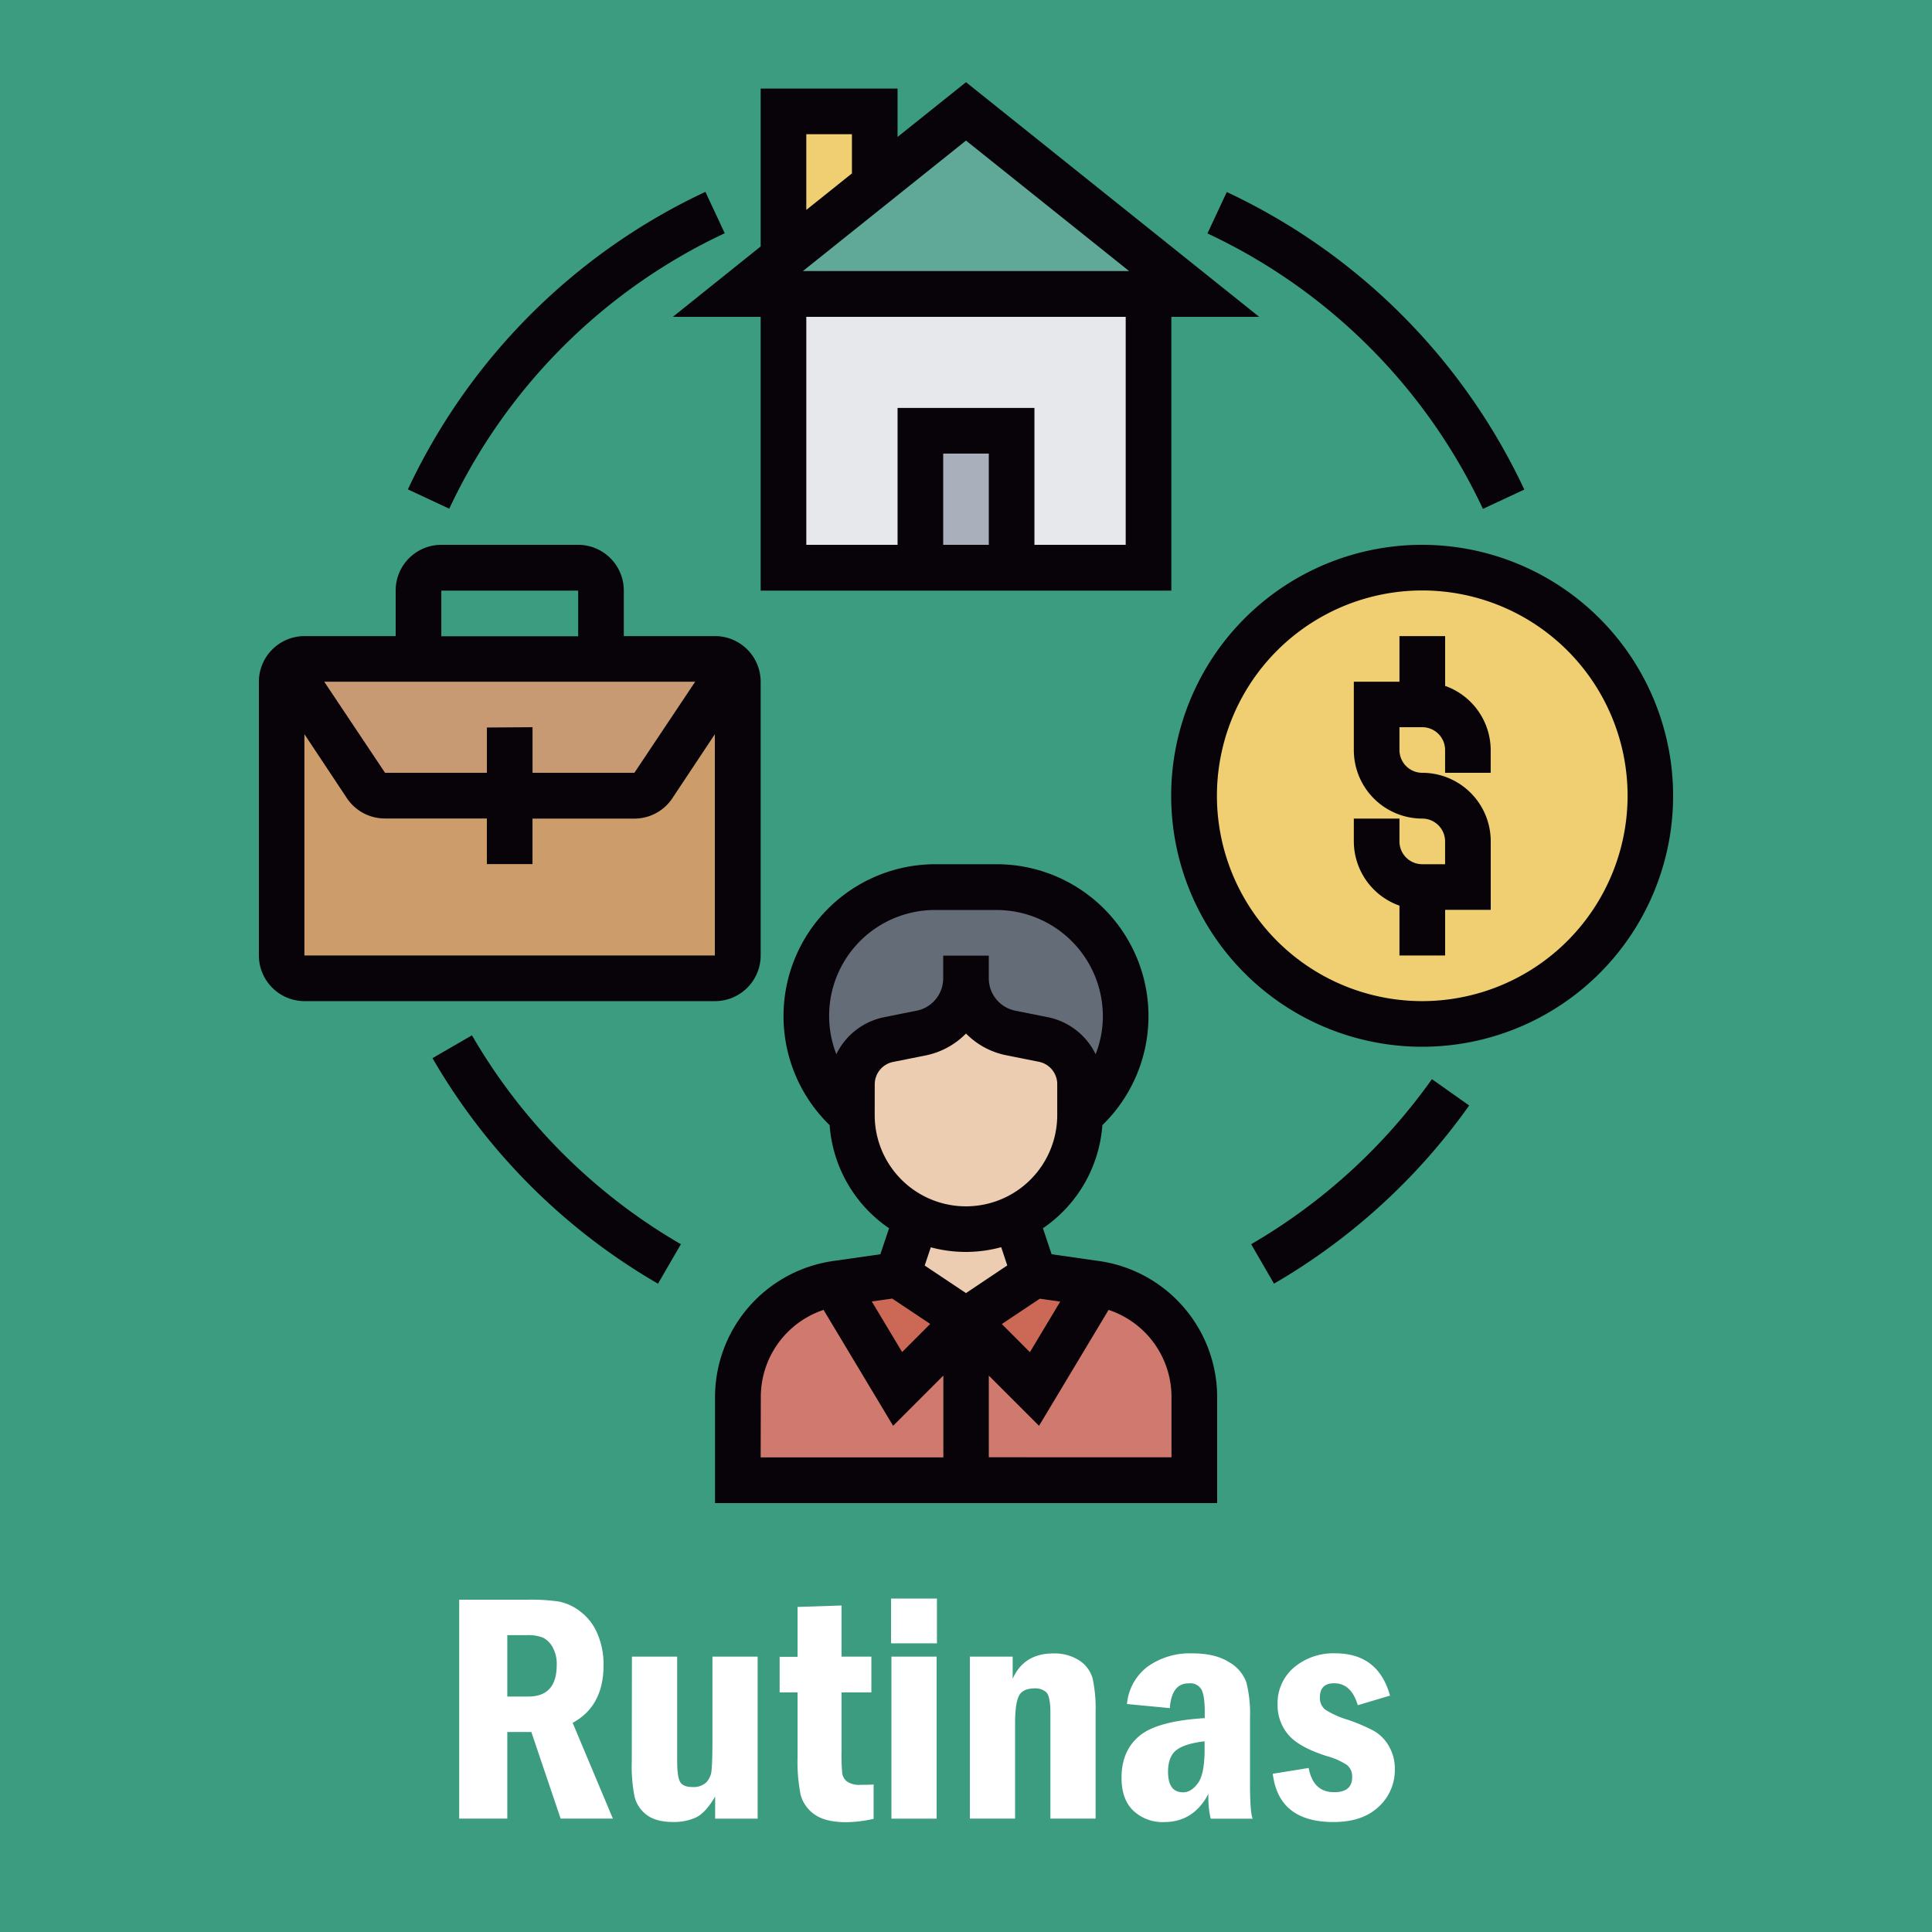 <svg id="Layer_1" data-name="Layer 1" xmlns="http://www.w3.org/2000/svg" viewBox="0 0 500 500"><defs><style>.cls-1{fill:#3b9c80;}.cls-2{fill:#fff;}.cls-3{fill:#d0796f;}.cls-4{fill:#cc6856;}.cls-5{fill:#646c77;}.cls-6{fill:#eccdb2;}.cls-7{fill:#cc9c6b;}.cls-8{fill:#c89a74;}.cls-9{fill:#e6e8ec;}.cls-10{fill:#efcf72;}.cls-11{fill:#60a999;}.cls-12{fill:#a9b0bb;}.cls-13{fill:#070308;}</style></defs><title>rutinas</title><rect class="cls-1" width="500" height="500"/><path class="cls-2" d="M118.84,414h17.81a50,50,0,0,1,7.95.47,13.21,13.21,0,0,1,5.58,2.58,13.93,13.93,0,0,1,4.42,5.72,20.14,20.14,0,0,1,1.6,8.16q0,10.62-8,14.94l10.41,24.78H145.09l-7.58-22.41h-6.22v22.41H118.84Zm12.45,9.17v15.89h5.48q7.3,0,7.31-8.17a8.91,8.91,0,0,0-1.08-4.63,5.86,5.86,0,0,0-2.51-2.45,10.72,10.72,0,0,0-4.22-.64Z"/><path class="cls-2" d="M163.54,428.74h11.71v26.93c0,2.71.24,4.53.74,5.44s1.58,1.37,3.24,1.37a4.86,4.86,0,0,0,3.47-1.12,5,5,0,0,0,1.43-3.1c.16-1.31.25-4,.25-8.12v-21.4h11.7v41.92h-11v-5.73q-2.49,4.27-5,5.44a13.63,13.63,0,0,1-5.83,1.16c-3,0-5.33-.62-6.93-1.87a8.34,8.34,0,0,1-3.11-4.73,40.71,40.71,0,0,1-.71-8.92Z"/><path class="cls-2" d="M206.41,415.87l11.38-.37v13.24h7.72V438h-7.72v15.4a51.27,51.27,0,0,0,.18,5.54,3.27,3.27,0,0,0,1.25,2.12,5.71,5.71,0,0,0,3.55.85c.88,0,2,0,3.32-.08v8.88a33,33,0,0,1-7.14.87q-5.31,0-8.14-2a9,9,0,0,1-3.61-5.11,43.48,43.48,0,0,1-.79-9.75V438h-4.64v-9.21h4.64Z"/><path class="cls-2" d="M242.48,425.29H230.61V413.71h11.87Zm-11.78,3.45h11.7v41.92H230.7Z"/><path class="cls-2" d="M251,428.74h11.08v5.73q2.91-6.56,10.5-6.56a11.72,11.72,0,0,1,6.79,1.85,8.13,8.13,0,0,1,3.42,4.71,37.16,37.16,0,0,1,.75,8.71v27.48h-11.7V443.18c0-2.82-.37-4.56-1.08-5.23a4.14,4.14,0,0,0-2.91-1c-2.1,0-3.49.64-4.15,1.93s-1,3.68-1,7.2v24.57H251Z"/><path class="cls-2" d="M302.75,442.06,291.66,441a13.63,13.63,0,0,1,5.38-9.71,18.87,18.87,0,0,1,11.56-3.4q5.89,0,9.46,2.26a9.91,9.91,0,0,1,4.5,5.25,33.2,33.2,0,0,1,.94,9.25v16.73q0,7.8.7,9.3H313.33a23.3,23.3,0,0,1-.58-6.44q-3.86,7.32-11.48,7.31a11,11,0,0,1-7.95-2.93q-3.07-2.93-3.07-8.53,0-7,4.64-10.85t16.9-4.59v-1.57c0-2.8-.28-4.73-.84-5.81a3.36,3.36,0,0,0-3.29-1.62Q303.21,435.63,302.75,442.06Zm9,8.59q-5.1.59-7.28,2.26t-2.18,5.65q0,5.29,3.9,5.29,2.11,0,3.84-2.38t1.72-8.75Z"/><path class="cls-2" d="M359.73,438.82l-8.34,2.49q-1.67-5.69-6.14-5.68-3.66,0-3.66,3.65a3.8,3.8,0,0,0,1.37,3.16,22.5,22.5,0,0,0,5.65,2.57,45,45,0,0,1,7.05,3,10.45,10.45,0,0,1,3.78,3.88,11.49,11.49,0,0,1,1.54,5.95,12.87,12.87,0,0,1-4.19,9.76q-4.2,3.95-11.71,3.94-14.16,0-15.69-12.49l9.3-1.5q1.15,6.27,6.6,6.27,4.65,0,4.65-3.9a3.8,3.8,0,0,0-1.37-3.16,18.55,18.55,0,0,0-5.32-2.32q-7.22-2.32-9.92-5.6a11.66,11.66,0,0,1-2.69-7.6,12.14,12.14,0,0,1,4.25-9.71,15.81,15.81,0,0,1,10.65-3.65Q356.7,427.87,359.73,438.82Z"/><path class="cls-3" d="M250,341.74v41.33H191V361.46a29.47,29.47,0,0,1,25-29.16l16.3,27.16Z"/><path class="cls-3" d="M309,361.46v21.61H250V341.74l17.71,17.72L284,332.3A29.47,29.47,0,0,1,309,361.46Z"/><path class="cls-4" d="M232.29,329.94,250,341.74l-17.71,17.72L216,332.3a.54.54,0,0,1,.3-.06Z"/><path class="cls-4" d="M284,332.3l-16.3,27.16L250,341.74l17.71-11.8,16,2.3a.54.54,0,0,1,.3.06Z"/><path class="cls-5" d="M291.33,263a33.43,33.43,0,0,1-9.8,23.62l-2,2v-8A11.83,11.83,0,0,0,270,269l-8.44-1.71A14.41,14.41,0,0,1,250,253.18a14.41,14.41,0,0,1-11.57,14.11L230,269a11.83,11.83,0,0,0-9.51,11.58v8l-2-2a33.4,33.4,0,0,1,23.62-57h15.82A33.46,33.46,0,0,1,291.33,263Z"/><path class="cls-6" d="M250,318.13a29.77,29.77,0,0,0,12.81-2.9l4.9,14.71L250,341.74l-17.71-11.8,4.9-14.71Z"/><path class="cls-6" d="M279.52,288.61A29.45,29.45,0,0,1,250,318.13l-12.81-2.9-8.09-5.72a29.69,29.69,0,0,1-8.62-20.9v-8A11.83,11.83,0,0,1,230,269l8.44-1.71A14.41,14.41,0,0,0,250,253.18a14.41,14.41,0,0,0,11.57,14.11L270,269a11.83,11.83,0,0,1,9.51,11.58Z"/><path class="cls-7" d="M131.92,206h32.23a6,6,0,0,0,5-2.66l20.43-30.7a5.88,5.88,0,0,1,1.42,3.84v70.85a5.93,5.93,0,0,1-5.91,5.9H78.78a5.92,5.92,0,0,1-5.9-5.9V176.43a5.93,5.93,0,0,1,1.41-3.84l20.43,30.7a6,6,0,0,0,5,2.66Z"/><path class="cls-8" d="M108.3,170.52h76.75a6.07,6.07,0,0,1,4.49,2.07l-20.43,30.7a6,6,0,0,1-5,2.66H99.68a6,6,0,0,1-5-2.66l-20.43-30.7a6.11,6.11,0,0,1,4.49-2.07Z"/><path class="cls-9" d="M202.77,76.06h94.46v70.85H202.77Z"/><path class="cls-10" d="M226.38,28.82v18.9L202.77,66.61V28.82Z"/><path class="cls-11" d="M309,76.06H191l11.81-9.45,23.61-18.89L250,28.82Z"/><path class="cls-12" d="M238.19,111.48h23.62v35.43H238.19Z"/><circle class="cls-10" cx="368.08" cy="205.95" r="59.04"/><path class="cls-13" d="M374,177.51V164.62H362.18v11.81H350.37v17.71a17.73,17.73,0,0,0,17.71,17.71,5.92,5.92,0,0,1,5.91,5.91v5.9h-5.91a5.9,5.9,0,0,1-5.9-5.9v-5.91H350.37v5.91a17.68,17.68,0,0,0,11.81,16.62v12.9H374V235.47h11.8V217.76A17.73,17.73,0,0,0,368.08,200a5.9,5.9,0,0,1-5.9-5.9v-5.9h5.9a5.91,5.91,0,0,1,5.91,5.9V200h11.8v-5.9A17.7,17.7,0,0,0,374,177.51Z"/><path class="cls-13" d="M368.08,141A64.95,64.95,0,1,0,433,206,65,65,0,0,0,368.08,141Zm0,118.09A53.14,53.14,0,1,1,421.22,206,53.19,53.19,0,0,1,368.08,259.09Z"/><path class="cls-13" d="M196.86,247.28V176.43a11.82,11.82,0,0,0-11.81-11.81H161.44V152.81A11.83,11.83,0,0,0,149.63,141H114.21a11.82,11.82,0,0,0-11.81,11.81v11.81H78.78A11.83,11.83,0,0,0,67,176.43v70.85a11.83,11.83,0,0,0,11.81,11.81H185.05A11.82,11.82,0,0,0,196.86,247.28Zm-70.85-59V200H99.65L83.91,176.43h96L164.18,200H137.82v-11.8Zm-11.8-35.43h35.42v11.81H114.21ZM78.78,190l11,16.57a11.78,11.78,0,0,0,9.82,5.25H126v11.81h11.81V211.85h26.36a11.78,11.78,0,0,0,9.83-5.26l11-16.57,0,57.26H78.78Z"/><path class="cls-13" d="M174.13,82h22.73v70.85H303.14V82h22.73L250,21.27,232.29,35.44V22.92H196.86V63.78Zm81.77,59H244.1V117.39h11.8Zm35.43,0H267.71V105.58H232.29V141H208.67V82h82.66Zm.88-70.85H207.79L250,36.38ZM208.67,34.73h11.81V44.88l-11.81,9.45Z"/><path class="cls-13" d="M284.53,326.37l-12.37-1.77-2.25-6.73a35.39,35.39,0,0,0,15.38-26.69l.43-.42a39.31,39.31,0,0,0-27.79-67.1H242.07a39.31,39.31,0,0,0-27.79,67.1l.43.42a35.36,35.36,0,0,0,15.38,26.69l-2.25,6.73-12.37,1.77a35.61,35.61,0,0,0-30.42,35.08V389H315V361.45a35.61,35.61,0,0,0-30.42-35.08Zm-10.14,10.48-7.85,13.09-7.27-7.28,9.84-6.56Zm-57.94-64a27.39,27.39,0,0,1,25.62-37.34h15.86A27.52,27.52,0,0,1,285.42,263a27.19,27.19,0,0,1-1.87,9.84,17.62,17.62,0,0,0-12.36-9.59l-8.45-1.69a8.53,8.53,0,0,1-6.84-8.34v-5.9H244.1v5.9a8.54,8.54,0,0,1-6.84,8.34l-8.44,1.69A17.63,17.63,0,0,0,216.45,272.81Zm9.93,7.77a5.91,5.91,0,0,1,4.75-5.79l8.46-1.69A20.28,20.28,0,0,0,250,267.48a20.13,20.13,0,0,0,10.42,5.62l8.46,1.69a5.91,5.91,0,0,1,4.73,5.79v8a23.62,23.62,0,1,1-47.24,0ZM250,324h0a35.13,35.13,0,0,0,9.11-1.23l1.57,4.72L250,334.65l-10.69-7.13,1.58-4.72A35,35,0,0,0,250,324Zm-19.1,12.07,9.84,6.56-7.27,7.28-7.85-13.09Zm-34,25.35A23.74,23.74,0,0,1,213.14,339l18,30,13-13v21.17H196.86Zm106.28,15.72H255.9V356l13,13,18-30a23.74,23.74,0,0,1,16.28,22.43Z"/><path class="cls-13" d="M122.14,267.94l-10.21,5.91a160.06,160.06,0,0,0,58.36,58.37L176.21,322A148.5,148.5,0,0,1,122.14,267.94Z"/><path class="cls-13" d="M323.8,322l5.91,10.21a161.18,161.18,0,0,0,50.51-46.11l-9.64-6.81A149.41,149.41,0,0,1,323.8,322Z"/><path class="cls-13" d="M383.78,131.7l10.71-5a160,160,0,0,0-77-77l-5,10.71A148.09,148.09,0,0,1,383.78,131.7Z"/><path class="cls-13" d="M187.56,60.36l-5-10.71a160,160,0,0,0-77,77l10.71,5A148.09,148.09,0,0,1,187.56,60.36Z"/></svg>
